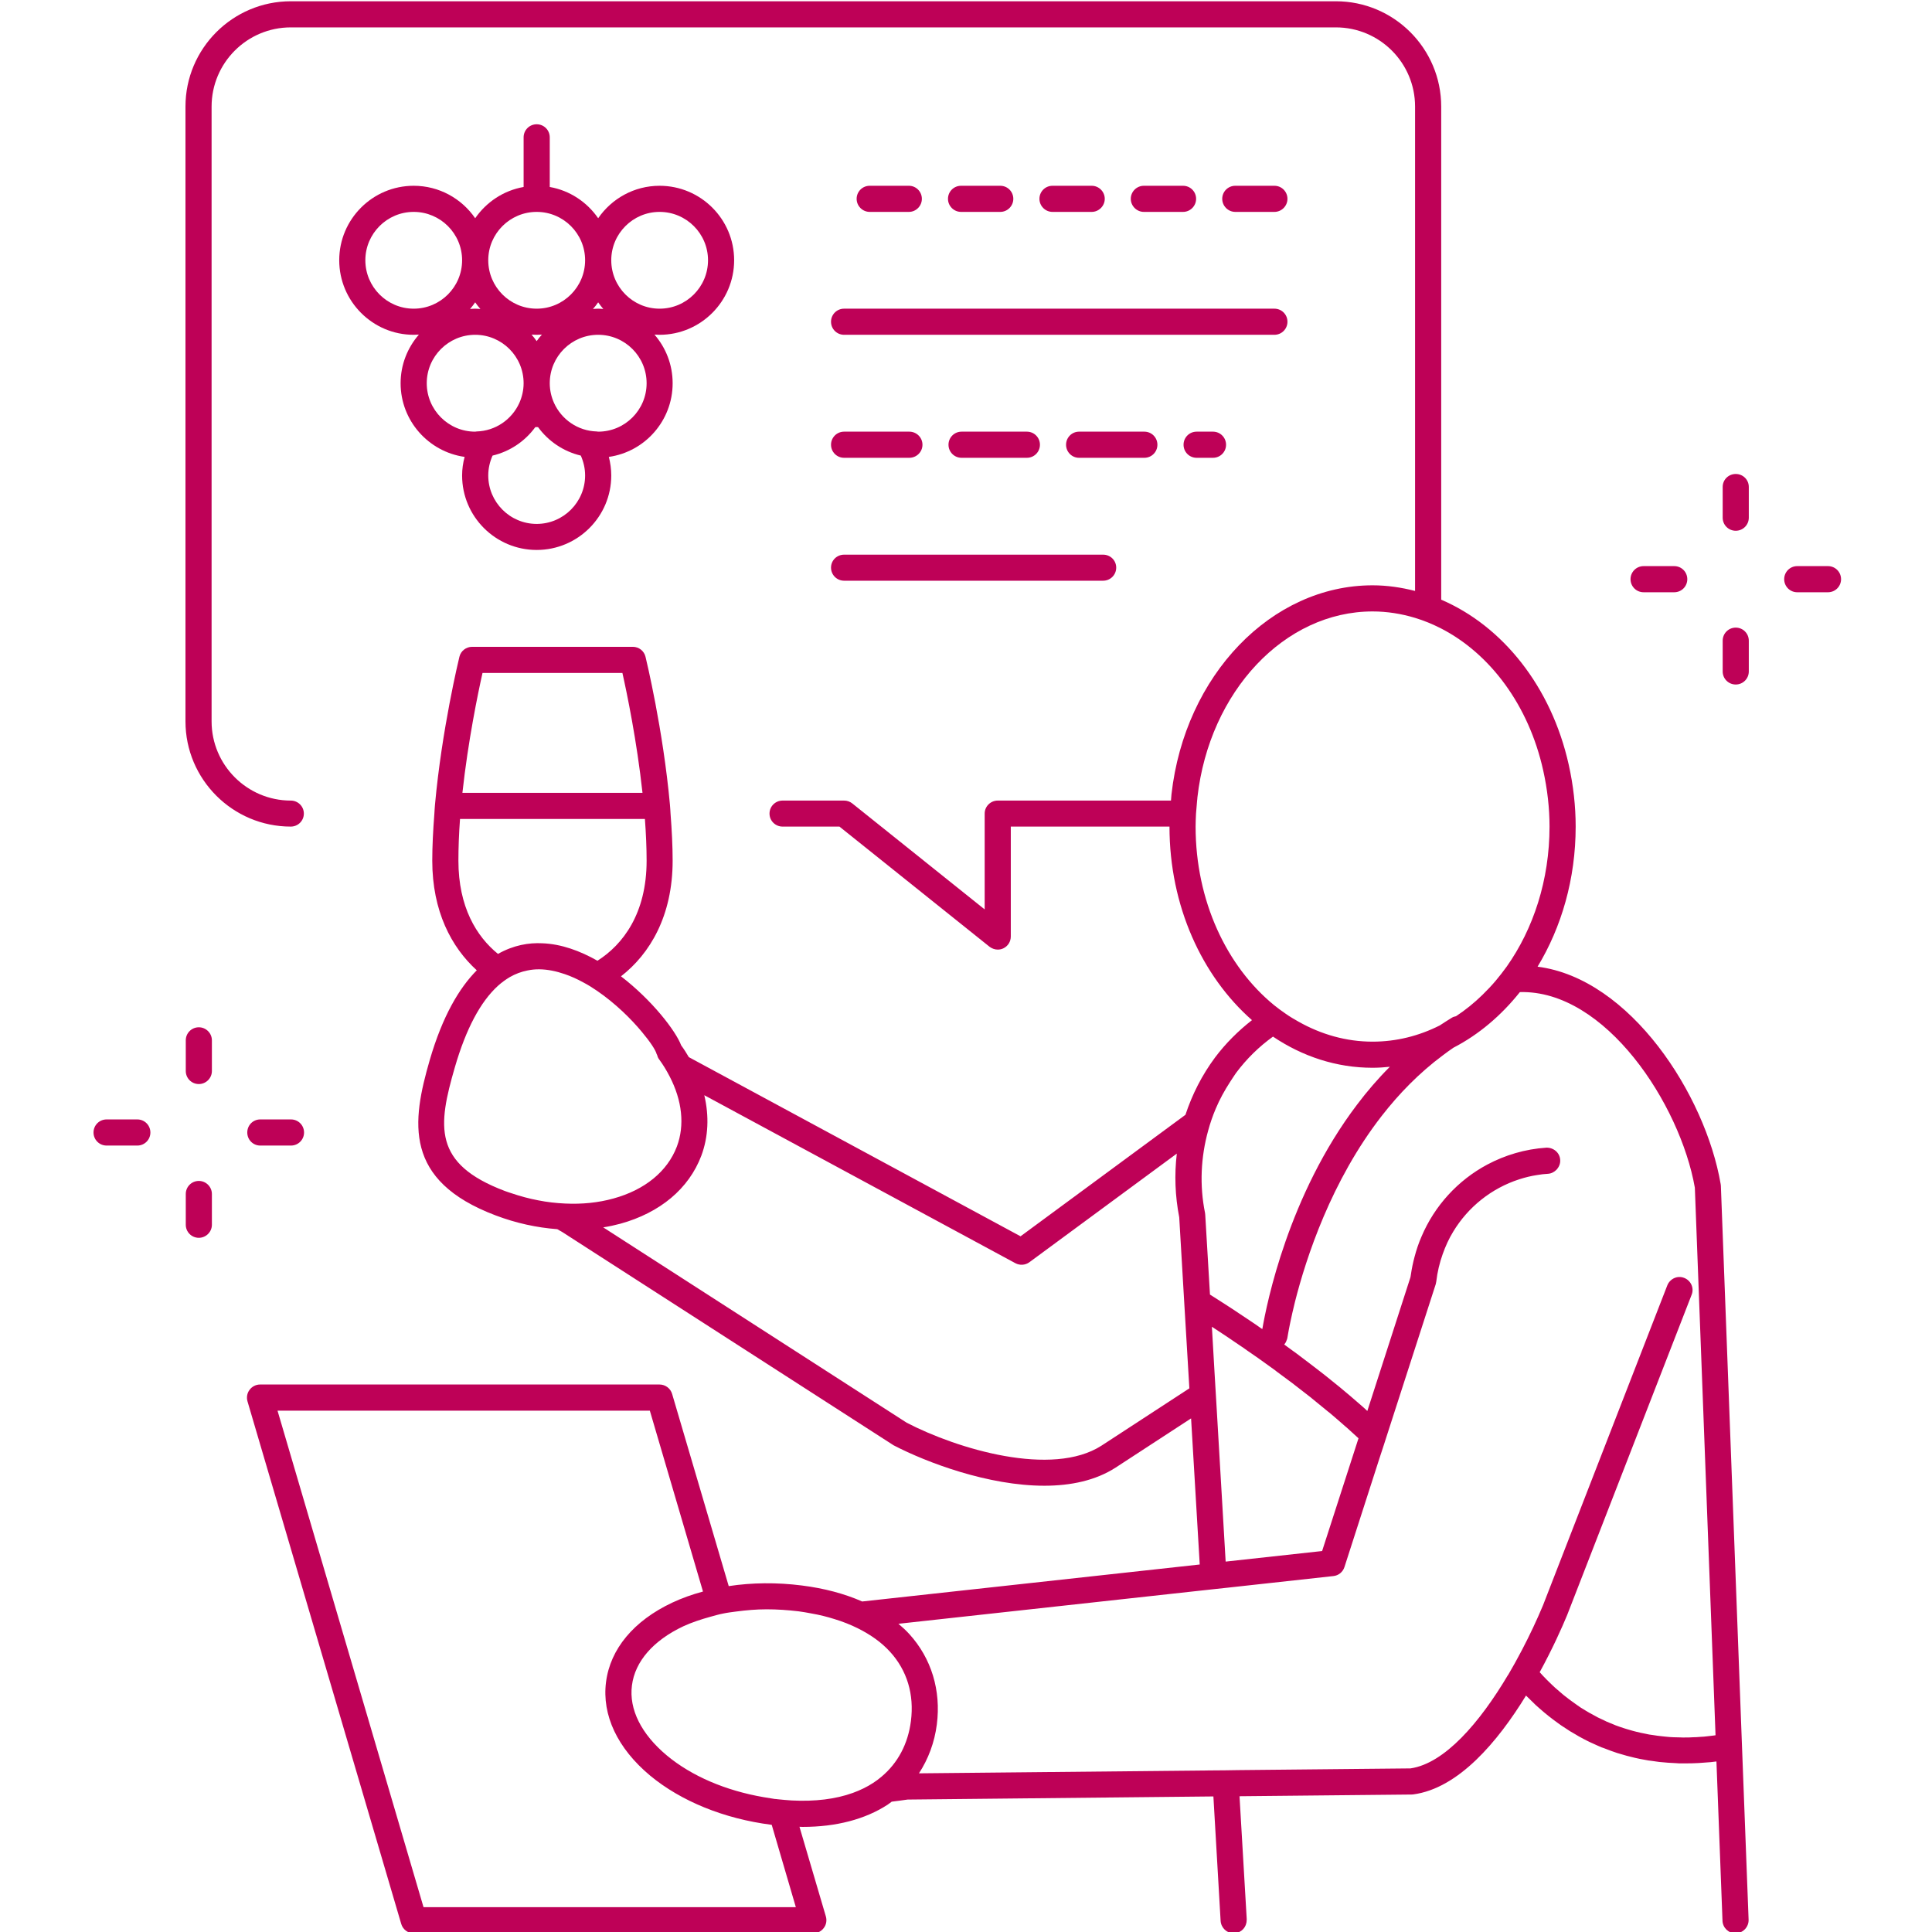<svg xmlns="http://www.w3.org/2000/svg" xmlns:xlink="http://www.w3.org/1999/xlink" width="500" zoomAndPan="magnify" viewBox="0 0 375 375" height="500" preserveAspectRatio="xMidYMid meet" version="1.0"><defs><clipPath id="e3731addc0"><path d="M 346 109 L 357.328 109 L 357.328 115 L 346 115 Z M 346 109 " clip-rule="nonzero"/></clipPath></defs><path fill="#be0157" d="M 332.75 336.848 C 332.535 336.867 332.324 336.906 332.109 336.926 C 331.895 336.945 331.68 336.984 331.445 337.004 C 331.211 337.023 330.957 337.043 330.723 337.082 C 330.508 337.082 330.293 337.102 330.078 337.121 C 329.824 337.141 329.574 337.16 329.301 337.18 C 329.086 337.199 328.871 337.199 328.656 337.199 C 328.383 337.219 328.129 337.238 327.855 337.238 C 327.641 337.238 327.406 337.238 327.191 337.238 C 326.918 337.258 326.648 337.258 326.375 337.238 C 326.141 337.238 325.906 337.238 325.691 337.219 C 325.398 337.219 325.125 337.199 324.852 337.199 C 324.617 337.18 324.363 337.16 324.129 337.16 C 323.855 337.141 323.586 337.121 323.293 337.082 C 323.059 337.062 322.805 337.043 322.551 337.004 C 322.277 336.984 322.004 336.945 321.711 336.906 C 321.457 336.867 321.203 336.828 320.949 336.789 C 320.66 336.75 320.387 336.711 320.113 336.672 C 319.84 336.613 319.566 336.555 319.273 336.496 C 319.02 336.457 318.746 336.398 318.492 336.34 C 318.18 336.281 317.887 336.184 317.578 336.125 C 317.324 336.047 317.09 336.008 316.836 335.93 C 316.484 335.832 316.133 335.715 315.762 335.617 C 315.566 335.559 315.371 335.5 315.195 335.441 C 314.633 335.27 314.066 335.055 313.52 334.859 C 313.48 334.84 313.461 334.82 313.441 334.82 C 312.895 334.605 312.367 334.391 311.824 334.156 C 311.668 334.078 311.512 334 311.355 333.922 C 310.945 333.746 310.555 333.551 310.145 333.355 C 309.949 333.258 309.773 333.141 309.578 333.043 C 309.207 332.848 308.84 332.652 308.469 332.441 C 308.254 332.324 308.059 332.188 307.844 332.07 C 307.492 331.855 307.141 331.641 306.789 331.426 C 306.574 331.27 306.359 331.133 306.145 330.977 C 305.816 330.742 305.465 330.508 305.133 330.254 C 304.918 330.098 304.684 329.941 304.469 329.766 C 304.137 329.516 303.805 329.262 303.473 328.988 C 303.258 328.812 303.027 328.617 302.812 328.422 C 302.48 328.148 302.168 327.875 301.836 327.582 C 301.621 327.367 301.387 327.152 301.172 326.957 C 300.859 326.648 300.547 326.355 300.238 326.043 C 300.004 325.809 299.789 325.574 299.555 325.34 C 299.32 325.086 299.086 324.832 298.852 324.578 C 301.348 320.016 303.184 315.898 304.176 313.5 L 328.344 251.316 C 328.871 250.012 328.207 248.547 326.898 248.039 C 325.945 247.648 324.871 247.922 324.188 248.625 C 323.953 248.859 323.758 249.152 323.625 249.484 L 299.496 311.59 C 298.305 314.438 296.922 317.383 295.398 320.289 C 294.949 321.105 294.52 321.926 294.074 322.746 C 293.625 323.547 293.176 324.324 292.727 325.105 C 292.707 325.105 292.707 325.105 292.707 325.105 C 287.207 334.371 280.398 342.289 273.77 343.246 L 240.277 343.578 L 237.742 343.617 L 235.207 343.637 L 178.367 344.203 C 180.18 341.43 181.391 338.215 181.84 334.703 C 182.68 328.109 180.785 321.887 176.496 317.168 C 175.852 316.465 175.129 315.801 174.387 315.176 L 233.156 308.723 L 235.676 308.449 L 238.211 308.176 L 258.809 305.914 C 259.801 305.816 260.641 305.133 260.953 304.176 L 267.742 283.09 L 268.637 280.359 L 269.496 277.688 L 278.684 249.23 C 278.723 249.074 278.762 248.898 278.781 248.742 C 278.996 246.891 279.426 245.094 280.027 243.418 C 280.574 241.875 281.238 240.414 282.078 239.047 C 284.965 234.27 289.508 230.641 294.871 228.906 C 296.023 228.535 297.195 228.242 298.402 228.066 C 299.066 227.949 299.77 227.871 300.469 227.832 C 301.113 227.793 301.68 227.48 302.109 227.051 C 302.578 226.547 302.891 225.883 302.832 225.121 C 302.754 223.738 301.543 222.723 300.141 222.762 C 296.023 223.035 292.141 224.203 288.688 226.039 C 282.992 229.082 278.449 234.016 275.895 240.062 C 275.348 241.312 274.918 242.617 274.566 243.945 C 274.254 245.094 274.02 246.246 273.848 247.438 C 273.828 247.59 273.789 247.746 273.77 247.902 L 265.398 273.867 C 264.875 273.379 264.348 272.891 263.781 272.422 C 263.215 271.914 262.629 271.445 262.066 270.941 C 261.383 270.375 260.699 269.789 260.016 269.223 C 259.41 268.734 258.809 268.246 258.203 267.762 C 257.52 267.215 256.855 266.668 256.156 266.141 C 255.531 265.652 254.906 265.184 254.281 264.699 C 253.617 264.191 252.957 263.684 252.293 263.195 C 251.902 262.883 251.492 262.59 251.082 262.297 C 250.848 262.125 250.613 261.949 250.363 261.773 C 249.992 261.52 249.621 261.227 249.27 260.973 C 249.465 260.738 249.621 260.484 249.719 260.172 C 249.777 260.016 249.855 259.879 249.875 259.703 C 249.895 259.645 250.051 258.535 250.441 256.68 C 250.672 255.59 250.965 254.242 251.355 252.684 C 253.52 244.121 258.398 229.18 268.207 216.578 C 271.562 212.27 275.484 208.23 280.086 204.816 C 280.75 204.309 281.434 203.82 282.117 203.355 C 287.031 200.816 291.383 197.113 295.008 192.566 C 311.609 192.117 326.121 214.336 328.969 230.523 L 332.984 336.809 C 332.906 336.828 332.828 336.828 332.75 336.848 Z M 176.809 334.059 C 176.242 338.504 174.273 342.191 171.113 344.844 C 170.605 345.273 170.078 345.684 169.492 346.055 C 168.305 346.836 166.977 347.477 165.531 348.004 C 162.18 349.215 158.16 349.703 153.676 349.469 C 152.777 349.41 151.879 349.332 150.961 349.234 C 150.77 349.195 150.574 349.195 150.359 349.176 C 150.281 349.156 150.203 349.137 150.125 349.137 C 149.48 349.039 148.836 348.941 148.191 348.824 C 140.84 347.555 134.227 344.727 129.43 340.73 C 124.477 336.594 122.055 331.777 122.66 327.133 C 123.246 322.492 126.797 318.414 132.629 315.664 C 134.266 314.906 136.062 314.32 137.895 313.812 C 138.715 313.598 139.512 313.344 140.352 313.188 C 141.172 313.012 142.031 312.914 142.887 312.797 C 144.82 312.543 146.77 312.367 148.797 312.367 C 150.828 312.367 152.914 312.504 155.02 312.758 C 155.859 312.875 156.68 313.012 157.477 313.168 C 159.059 313.441 160.539 313.812 161.965 314.262 C 163.582 314.75 165.086 315.352 166.469 316.035 C 168.984 317.285 171.094 318.785 172.75 320.602 C 176.066 324.227 177.469 328.891 176.809 334.059 Z M 82.207 370.184 L 53.867 273.809 L 126.133 273.809 L 136.449 308.918 C 134.344 309.48 132.336 310.203 130.461 311.082 C 123.012 314.594 118.449 320.055 117.629 326.492 C 116.809 332.906 119.852 339.344 126.172 344.629 C 132.199 349.625 140.547 353.016 149.715 354.188 C 149.734 354.207 149.754 354.207 149.793 354.207 L 154.473 370.184 Z M 247.805 266.219 C 248.879 267 249.953 267.801 251.043 268.617 C 251.062 268.637 251.082 268.656 251.082 268.656 C 252.215 269.516 253.348 270.395 254.477 271.289 C 254.496 271.309 254.496 271.309 254.516 271.328 C 255.59 272.188 256.66 273.066 257.734 273.961 C 257.852 274.039 257.949 274.117 258.066 274.215 C 259.082 275.074 260.094 275.953 261.09 276.832 C 261.246 276.945 261.383 277.082 261.52 277.199 C 262.238 277.844 262.961 278.508 263.684 279.172 L 256.621 301.055 L 237.898 303.105 L 236.082 272.109 L 235.906 269.184 L 235.734 266.277 L 235.227 257.52 C 235.266 257.559 235.305 257.578 235.344 257.598 C 236.16 258.145 237.039 258.711 237.918 259.293 C 237.977 259.332 238.035 259.371 238.094 259.41 C 238.988 260.016 239.926 260.641 240.883 261.305 C 241 261.383 241.098 261.441 241.215 261.52 C 241.488 261.715 241.797 261.93 242.09 262.145 C 242.754 262.59 243.438 263.059 244.121 263.547 C 244.199 263.605 244.258 263.645 244.336 263.703 C 244.375 263.723 244.414 263.762 244.473 263.801 C 245.133 264.27 245.836 264.777 246.539 265.281 C 246.871 265.516 247.184 265.75 247.516 265.984 C 247.609 266.062 247.707 266.141 247.805 266.219 Z M 234.504 219.445 C 234.895 218.004 235.383 216.598 235.965 215.215 C 236.727 213.398 237.684 211.664 238.758 210.004 C 239.145 209.441 239.496 208.836 239.906 208.27 C 241.973 205.5 244.395 203.141 247.086 201.207 C 252.801 205.051 259.391 207.254 266.414 207.254 C 267.547 207.254 268.656 207.176 269.77 207.059 C 267.449 209.383 265.34 211.84 263.43 214.375 C 250.07 231.969 245.855 253.074 245.016 257.969 C 244.918 257.91 244.801 257.832 244.703 257.773 C 244.043 257.285 243.379 256.855 242.715 256.406 C 242.168 256.039 241.625 255.668 241.078 255.316 C 240.395 254.848 239.73 254.418 239.086 253.988 C 238.602 253.676 238.113 253.367 237.645 253.055 C 236.961 252.605 236.297 252.195 235.656 251.785 C 235.383 251.609 235.109 251.434 234.855 251.277 L 233.938 235.812 C 233.938 235.695 233.918 235.578 233.898 235.441 C 232.809 230.074 233.078 224.594 234.504 219.445 Z M 232.066 160.441 C 232.066 159.625 232.105 158.805 232.145 157.926 C 232.203 157.125 232.281 156.27 232.359 155.391 C 232.398 155.156 232.398 154.98 232.418 154.766 C 234.738 134.188 249.348 118.68 266.414 118.68 C 269.242 118.68 272.012 119.129 274.664 119.93 C 275.523 120.184 276.363 120.496 277.199 120.828 C 278.059 121.18 278.898 121.57 279.738 121.996 C 289.234 126.895 296.727 136.879 299.535 149.539 C 300.352 153.207 300.762 156.871 300.762 160.441 C 300.762 170.82 297.621 180.297 292.453 187.613 C 291.77 188.551 291.07 189.465 290.328 190.344 C 289.508 191.32 288.629 192.234 287.734 193.113 C 286.133 194.676 284.418 196.059 282.605 197.25 C 282.352 197.309 282.098 197.367 281.863 197.504 C 281.043 198.008 280.242 198.516 279.445 199.043 C 275.426 201.07 271.035 202.184 266.414 202.184 C 261.285 202.184 256.426 200.777 252.039 198.301 C 251.199 197.832 250.344 197.328 249.543 196.762 C 248.781 196.234 248.02 195.688 247.301 195.102 C 238.113 187.594 232.066 174.875 232.066 160.441 Z M 213.809 280.594 C 204.23 286.777 185.82 281.258 175.988 276.148 L 117.082 238.23 C 118.215 238.055 119.305 237.82 120.398 237.527 C 128.121 235.402 133.699 230.719 136.121 224.34 C 137.504 220.637 137.66 216.617 136.703 212.578 L 197.094 245.191 C 197.949 245.641 199.004 245.582 199.805 244.996 L 228.418 223.914 C 227.93 227.988 228.086 232.164 228.887 236.277 L 229.863 252.879 L 230.855 269.477 Z M 109.691 233.605 C 107.953 233.527 106.199 233.332 104.441 232.98 C 102.707 232.652 100.973 232.184 99.254 231.598 C 98.824 231.461 98.395 231.324 97.988 231.168 C 83.98 225.883 84.977 218.566 88.293 207.137 C 90.457 199.688 93.266 194.422 96.66 191.34 C 97.402 190.676 98.16 190.129 98.941 189.66 C 100.035 189.035 101.164 188.609 102.355 188.375 C 103.078 188.219 103.82 188.141 104.578 188.141 C 104.598 188.141 104.637 188.141 104.676 188.141 C 106.336 188.16 107.973 188.512 109.613 189.074 C 110.82 189.484 112.031 190.031 113.199 190.676 C 114.137 191.164 115.035 191.73 115.91 192.332 C 119.441 194.754 122.504 197.773 124.59 200.293 C 126.211 202.223 127.266 203.84 127.457 204.602 C 127.477 204.641 127.516 204.68 127.535 204.738 C 127.613 205.031 127.711 205.324 127.906 205.578 C 128.727 206.688 129.391 207.801 129.977 208.934 C 132.395 213.594 132.941 218.391 131.379 222.547 C 129.547 227.363 125.176 230.953 119.051 232.633 C 116.105 233.449 112.945 233.762 109.691 233.605 Z M 88.977 167.055 C 88.977 164.578 89.074 161.867 89.289 158.961 L 125.176 158.961 C 125.391 161.867 125.508 164.578 125.508 167.055 C 125.508 177.332 120.906 183.34 115.969 186.48 C 112.598 184.57 108.949 183.223 105.262 183.09 C 102.668 182.953 99.684 183.438 96.66 185.156 C 92.484 181.762 88.977 176.047 88.977 167.055 Z M 93.656 130.617 L 120.809 130.617 C 121.684 134.52 123.617 143.844 124.707 153.887 L 89.754 153.887 C 90.848 143.844 92.777 134.52 93.656 130.617 Z M 334.02 230.152 C 334.02 230.035 334 229.941 333.98 229.824 C 331.016 212.52 316.445 189.914 298.441 187.633 C 303.086 179.969 305.836 170.586 305.836 160.441 C 305.836 156.504 305.387 152.445 304.488 148.426 C 301.113 133.273 291.652 121.512 279.738 116.398 L 279.738 20.688 C 279.738 9.414 270.57 0.246 259.293 0.246 L 56.441 0.246 C 45.168 0.246 36 9.414 36 20.688 L 36 140.02 C 36 151.273 45.168 160.441 56.441 160.441 C 57.844 160.441 58.977 159.312 58.977 157.926 C 58.977 157.926 58.977 157.926 58.977 157.906 C 58.977 156.523 57.844 155.391 56.441 155.391 C 47.957 155.391 41.07 148.484 41.07 140.02 L 41.07 20.688 C 41.07 12.203 47.957 5.316 56.441 5.316 L 259.293 5.316 C 267.781 5.316 274.664 12.203 274.664 20.688 L 274.664 114.703 C 271.992 114.02 269.242 113.609 266.414 113.609 C 246.773 113.609 229.977 131.066 227.383 154.18 C 227.344 154.609 227.324 154.98 227.285 155.391 L 193.66 155.391 C 192.273 155.391 191.125 156.523 191.125 157.906 L 191.125 176.516 L 165.418 155.938 C 164.969 155.586 164.422 155.391 163.836 155.391 L 151.898 155.391 C 150.496 155.391 149.363 156.523 149.363 157.906 C 149.363 157.926 149.363 157.926 149.363 157.926 C 149.363 159.312 150.496 160.441 151.898 160.441 L 162.938 160.441 L 192.078 183.77 C 192.547 184.121 193.113 184.316 193.66 184.316 C 194.051 184.316 194.422 184.238 194.773 184.062 C 195.648 183.633 196.195 182.758 196.195 181.781 L 196.195 160.441 L 226.996 160.441 C 226.996 175.852 233.312 189.484 243.008 198.008 C 240.336 200.098 237.918 202.496 235.848 205.246 C 233.312 208.66 231.402 212.422 230.094 216.383 L 198.086 239.965 L 133.699 205.188 C 133.254 204.426 132.766 203.645 132.219 202.906 C 131.145 200.078 126.602 194.168 120.535 189.504 C 126.133 185.156 130.559 177.801 130.559 167.055 C 130.559 164.266 130.402 161.164 130.152 157.926 C 130.113 157.34 130.094 156.793 130.035 156.191 C 128.707 141.582 125.43 128.043 125.293 127.477 C 125.02 126.348 124.008 125.547 122.836 125.547 L 91.629 125.547 C 90.477 125.547 89.441 126.348 89.172 127.477 C 89.035 128.043 85.758 141.582 84.43 156.191 C 84.371 156.793 84.352 157.34 84.312 157.926 C 84.059 161.184 83.902 164.285 83.902 167.055 C 83.902 176.887 87.629 183.867 92.543 188.336 C 89.133 191.77 85.895 197.23 83.418 205.734 C 79.926 217.77 78.285 229.141 96.191 235.906 C 100.152 237.41 104.207 238.289 108.168 238.582 C 108.48 238.758 108.773 238.949 109.086 239.105 L 173.453 280.535 C 179.949 283.91 191.867 288.379 202.711 288.379 C 207.801 288.379 212.637 287.383 216.559 284.848 L 231.188 275.309 L 232.867 303.668 L 167.348 310.848 C 163.934 309.344 160.012 308.293 155.664 307.746 C 150.77 307.121 145.949 307.18 141.445 307.863 L 130.461 270.57 C 130.152 269.496 129.156 268.734 128.023 268.734 L 50.473 268.734 C 49.672 268.734 48.91 269.125 48.441 269.77 C 47.957 270.395 47.82 271.23 48.035 271.992 L 77.875 373.422 C 78.188 374.512 79.184 375.254 80.297 375.254 L 157.867 375.254 C 158.668 375.254 159.43 374.863 159.895 374.219 C 160.383 373.594 160.52 372.758 160.305 371.996 L 155.176 354.578 C 155.391 354.578 155.625 354.598 155.82 354.598 C 162.297 354.598 167.895 353.133 172.262 350.305 C 172.555 350.109 172.809 349.898 173.082 349.703 C 173.59 349.625 174.117 349.566 174.602 349.508 L 176.164 349.293 L 235.52 348.688 L 236.922 372.855 C 237.02 374.199 238.133 375.254 239.457 375.254 C 239.516 375.254 239.555 375.234 239.613 375.234 C 240.961 375.156 241.973 374.043 241.973 372.719 C 241.973 372.66 241.992 372.621 241.992 372.562 L 240.59 348.648 L 273.98 348.316 C 274.078 348.316 274.195 348.316 274.293 348.297 C 283.109 347.129 290.738 338.02 296.199 329.105 C 296.277 329.184 296.355 329.262 296.434 329.34 C 296.727 329.609 297 329.883 297.273 330.156 C 297.543 330.43 297.816 330.684 298.09 330.957 C 298.383 331.211 298.656 331.445 298.93 331.699 C 299.203 331.934 299.496 332.188 299.77 332.422 C 300.062 332.672 300.332 332.887 300.605 333.102 C 301.172 333.551 301.719 333.961 302.285 334.371 C 302.539 334.547 302.793 334.742 303.047 334.918 C 303.355 335.133 303.668 335.328 304 335.539 C 304.254 335.715 304.488 335.871 304.742 336.027 C 305.055 336.223 305.387 336.418 305.719 336.594 C 305.953 336.75 306.203 336.887 306.438 337.023 C 306.77 337.199 307.102 337.375 307.414 337.551 C 307.668 337.668 307.902 337.785 308.137 337.922 C 308.469 338.078 308.801 338.254 309.129 338.387 C 309.363 338.504 309.598 338.602 309.812 338.699 C 310.164 338.855 310.496 338.992 310.828 339.148 C 311.023 339.207 311.199 339.285 311.395 339.344 C 312.23 339.676 313.07 339.988 313.91 340.262 C 313.949 340.262 314.008 340.281 314.047 340.301 C 314.398 340.418 314.77 340.516 315.117 340.613 C 315.312 340.672 315.527 340.73 315.723 340.789 C 316.055 340.887 316.387 340.965 316.738 341.043 C 316.934 341.102 317.148 341.141 317.363 341.199 C 317.695 341.277 318.023 341.332 318.336 341.41 C 318.551 341.449 318.766 341.488 318.98 341.527 C 319.293 341.586 319.625 341.645 319.938 341.703 C 320.152 341.723 320.348 341.762 320.562 341.781 C 320.871 341.84 321.203 341.879 321.516 341.918 C 321.711 341.957 321.887 341.977 322.082 341.996 C 323.215 342.113 324.305 342.191 325.359 342.23 C 325.555 342.25 325.73 342.25 325.906 342.27 C 326.199 342.27 326.473 342.27 326.742 342.27 C 326.918 342.27 327.094 342.27 327.289 342.27 C 328.07 342.27 328.832 342.25 329.555 342.211 C 329.668 342.211 329.766 342.191 329.883 342.191 C 330.605 342.152 331.309 342.094 331.992 342.035 C 332.051 342.016 332.129 342.016 332.188 342.016 C 332.516 341.977 332.848 341.938 333.16 341.898 L 334.332 372.719 L 334.332 372.816 C 334.391 374.18 335.5 375.254 336.867 375.254 C 336.887 375.254 336.926 375.254 336.965 375.234 C 338.352 375.195 339.441 374.004 339.402 372.621 L 338.117 338.855 L 334.02 230.152 " fill-opacity="1" fill-rule="nonzero"/><path fill="#be0157" d="M 161.301 62.449 C 161.301 63.852 162.434 64.984 163.836 64.984 L 247.359 64.984 C 248.762 64.984 249.895 63.852 249.895 62.449 C 249.895 61.043 248.762 59.914 247.359 59.914 L 163.836 59.914 C 162.434 59.914 161.301 61.043 161.301 62.449 " fill-opacity="1" fill-rule="nonzero"/><path fill="#be0157" d="M 194.148 41.129 C 195.551 41.129 196.684 39.977 196.684 38.594 C 196.684 37.188 195.551 36.059 194.148 36.059 L 186.539 36.059 C 185.137 36.059 184.004 37.188 184.004 38.594 C 184.004 39.977 185.137 41.129 186.539 41.129 L 194.148 41.129 " fill-opacity="1" fill-rule="nonzero"/><path fill="#be0157" d="M 247.359 41.129 C 248.762 41.129 249.895 39.977 249.895 38.594 C 249.895 37.188 248.762 36.059 247.359 36.059 L 239.77 36.059 C 238.367 36.059 237.234 37.188 237.234 38.594 C 237.234 39.977 238.367 41.129 239.77 41.129 L 247.359 41.129 " fill-opacity="1" fill-rule="nonzero"/><path fill="#be0157" d="M 176.418 41.129 C 177.801 41.129 178.934 39.977 178.934 38.594 C 178.934 37.188 177.801 36.059 176.418 36.059 L 168.809 36.059 C 167.406 36.059 166.273 37.188 166.273 38.594 C 166.273 39.977 167.406 41.129 168.809 41.129 L 176.418 41.129 " fill-opacity="1" fill-rule="nonzero"/><path fill="#be0157" d="M 229.629 41.129 C 231.031 41.129 232.164 39.977 232.164 38.594 C 232.164 37.188 231.031 36.059 229.629 36.059 L 222.02 36.059 C 220.637 36.059 219.484 37.188 219.484 38.594 C 219.484 39.977 220.637 41.129 222.02 41.129 L 229.629 41.129 " fill-opacity="1" fill-rule="nonzero"/><path fill="#be0157" d="M 211.898 41.129 C 213.281 41.129 214.434 39.977 214.434 38.594 C 214.434 37.188 213.281 36.059 211.898 36.059 L 204.289 36.059 C 202.887 36.059 201.754 37.188 201.754 38.594 C 201.754 39.977 202.887 41.129 204.289 41.129 L 211.898 41.129 " fill-opacity="1" fill-rule="nonzero"/><path fill="#be0157" d="M 163.836 88.859 L 176.496 88.859 C 177.898 88.859 179.051 87.727 179.051 86.324 C 179.051 84.918 177.898 83.785 176.496 83.785 L 163.836 83.785 C 162.434 83.785 161.301 84.918 161.301 86.324 C 161.301 87.727 162.434 88.859 163.836 88.859 " fill-opacity="1" fill-rule="nonzero"/><path fill="#be0157" d="M 209.441 83.785 C 208.055 83.785 206.922 84.918 206.922 86.324 C 206.922 87.727 208.055 88.859 209.441 88.859 L 222.117 88.859 C 223.523 88.859 224.652 87.727 224.652 86.324 C 224.652 84.918 223.523 83.785 222.117 83.785 L 209.441 83.785 " fill-opacity="1" fill-rule="nonzero"/><path fill="#be0157" d="M 232.262 83.785 C 230.855 83.785 229.727 84.918 229.727 86.324 C 229.727 87.727 230.855 88.859 232.262 88.859 L 235.441 88.859 C 236.844 88.859 237.977 87.727 237.977 86.324 C 237.977 84.918 236.844 83.785 235.441 83.785 L 232.262 83.785 " fill-opacity="1" fill-rule="nonzero"/><path fill="#be0157" d="M 186.637 83.785 C 185.234 83.785 184.102 84.918 184.102 86.324 C 184.102 87.727 185.234 88.859 186.637 88.859 L 199.316 88.859 C 200.719 88.859 201.852 87.727 201.852 86.324 C 201.852 84.918 200.719 83.785 199.316 83.785 L 186.637 83.785 " fill-opacity="1" fill-rule="nonzero"/><path fill="#be0157" d="M 163.836 112.715 L 214.121 112.715 C 215.523 112.715 216.656 111.582 216.656 110.176 C 216.656 108.773 215.523 107.66 214.121 107.66 L 163.836 107.66 C 162.434 107.66 161.301 108.773 161.301 110.176 C 161.301 111.582 162.434 112.715 163.836 112.715 " fill-opacity="1" fill-rule="nonzero"/><path fill="#be0157" d="M 26.656 217.281 L 20.688 217.281 C 19.281 217.281 18.152 218.41 18.152 219.816 C 18.152 221.219 19.281 222.352 20.688 222.352 L 26.656 222.352 C 28.059 222.352 29.191 221.219 29.191 219.816 C 29.191 218.41 28.059 217.281 26.656 217.281 " fill-opacity="1" fill-rule="nonzero"/><path fill="#be0157" d="M 50.512 222.352 L 56.48 222.352 C 57.883 222.352 59.016 221.219 59.016 219.816 C 59.016 218.41 57.883 217.281 56.48 217.281 L 50.512 217.281 C 49.105 217.281 47.996 218.41 47.996 219.816 C 47.996 221.219 49.105 222.352 50.512 222.352 " fill-opacity="1" fill-rule="nonzero"/><path fill="#be0157" d="M 38.594 199.395 C 37.188 199.395 36.059 200.527 36.059 201.93 L 36.059 207.879 C 36.059 209.285 37.188 210.414 38.594 210.414 C 39.977 210.414 41.129 209.285 41.129 207.879 L 41.129 201.93 C 41.129 200.527 39.977 199.395 38.594 199.395 " fill-opacity="1" fill-rule="nonzero"/><path fill="#be0157" d="M 38.594 229.219 C 37.188 229.219 36.059 230.348 36.059 231.754 L 36.059 237.723 C 36.059 239.125 37.188 240.258 38.594 240.258 C 39.977 240.258 41.129 239.125 41.129 237.723 L 41.129 231.754 C 41.129 230.348 39.977 229.219 38.594 229.219 " fill-opacity="1" fill-rule="nonzero"/><path fill="#be0157" d="M 319.02 114.957 L 324.969 114.957 C 326.375 114.957 327.504 113.824 327.504 112.422 C 327.504 111.016 326.375 109.883 324.969 109.883 L 319.02 109.883 C 317.617 109.883 316.484 111.016 316.484 112.422 C 316.484 113.824 317.617 114.957 319.02 114.957 " fill-opacity="1" fill-rule="nonzero"/><g clip-path="url(#e3731addc0)"><path fill="#be0157" d="M 354.812 109.883 L 348.844 109.883 C 347.438 109.883 346.309 111.016 346.309 112.422 C 346.309 113.824 347.438 114.957 348.844 114.957 L 354.812 114.957 C 356.215 114.957 357.348 113.824 357.348 112.422 C 357.348 111.016 356.215 109.883 354.812 109.883 " fill-opacity="1" fill-rule="nonzero"/></g><path fill="#be0157" d="M 336.906 92 C 335.5 92 334.371 93.109 334.371 94.516 L 334.371 100.484 C 334.371 101.887 335.5 103.02 336.906 103.02 C 338.312 103.02 339.441 101.887 339.441 100.484 L 339.441 94.516 C 339.441 93.109 338.312 92 336.906 92 " fill-opacity="1" fill-rule="nonzero"/><path fill="#be0157" d="M 336.906 121.82 C 335.5 121.82 334.371 122.953 334.371 124.359 L 334.371 130.328 C 334.371 131.73 335.5 132.863 336.906 132.863 C 338.312 132.863 339.441 131.73 339.441 130.328 L 339.441 124.359 C 339.441 122.953 338.312 121.82 336.906 121.82 " fill-opacity="1" fill-rule="nonzero"/><path fill="#be0157" d="M 113.57 50.512 C 113.57 55.699 109.359 59.914 104.168 59.914 C 98.98 59.914 94.77 55.699 94.77 50.512 C 94.77 45.344 98.98 41.129 104.168 41.129 C 109.359 41.129 113.57 45.344 113.57 50.512 Z M 116.105 64.984 C 121.297 64.984 125.508 69.195 125.508 74.387 C 125.508 79.574 121.297 83.785 116.105 83.785 C 116.008 83.785 115.93 83.746 115.832 83.746 C 112.148 83.648 108.988 81.406 107.543 78.227 C 107.016 77.059 106.707 75.75 106.707 74.387 C 106.707 69.195 110.918 64.984 116.105 64.984 Z M 116.105 58.684 C 116.418 59.133 116.75 59.562 117.102 59.973 C 116.77 59.953 116.438 59.914 116.105 59.914 C 115.754 59.914 115.445 59.953 115.094 59.973 C 115.465 59.562 115.793 59.133 116.105 58.684 Z M 128.023 41.129 C 133.215 41.129 137.426 45.344 137.426 50.512 C 137.426 55.699 133.215 59.914 128.023 59.914 C 122.855 59.914 118.645 55.699 118.645 50.512 C 118.645 45.344 122.855 41.129 128.023 41.129 Z M 103.176 64.945 C 103.508 64.965 103.84 64.984 104.168 64.984 C 104.5 64.984 104.852 64.965 105.184 64.945 C 104.812 65.355 104.48 65.766 104.168 66.211 C 103.859 65.766 103.527 65.355 103.176 64.945 Z M 104.168 101.691 C 98.98 101.691 94.77 97.461 94.77 92.289 C 94.77 90.906 95.082 89.617 95.605 88.43 C 98.98 87.629 101.906 85.641 103.898 82.91 C 103.996 82.91 104.07 82.891 104.168 82.891 C 104.266 82.891 104.344 82.91 104.441 82.91 C 106.434 85.641 109.359 87.629 112.734 88.43 C 113.258 89.617 113.57 90.906 113.57 92.289 C 113.57 97.461 109.359 101.691 104.168 101.691 Z M 92.504 83.746 C 92.406 83.746 92.328 83.785 92.234 83.785 C 87.062 83.785 82.832 79.574 82.832 74.387 C 82.832 69.195 87.062 64.984 92.234 64.984 C 97.422 64.984 101.633 69.195 101.633 74.387 C 101.633 75.75 101.32 77.059 100.797 78.227 C 99.352 81.406 96.191 83.648 92.504 83.746 Z M 80.297 59.914 C 75.125 59.914 70.914 55.699 70.914 50.512 C 70.914 45.344 75.125 41.129 80.297 41.129 C 85.484 41.129 89.695 45.344 89.695 50.512 C 89.695 55.699 85.484 59.914 80.297 59.914 Z M 92.234 58.684 C 92.543 59.133 92.875 59.562 93.246 59.973 C 92.914 59.953 92.582 59.914 92.234 59.914 C 91.902 59.914 91.57 59.953 91.238 59.973 C 91.59 59.562 91.922 59.133 92.234 58.684 Z M 104.168 24.121 C 102.766 24.121 101.633 25.25 101.633 26.656 L 101.633 36.293 C 97.754 36.973 94.398 39.219 92.234 42.359 C 89.617 38.555 85.25 36.059 80.297 36.059 C 72.336 36.059 65.844 42.531 65.844 50.512 C 65.844 58.488 72.336 64.984 80.297 64.984 C 80.645 64.984 80.977 64.965 81.309 64.945 C 79.105 67.48 77.758 70.777 77.758 74.387 C 77.758 81.66 83.164 87.688 90.184 88.684 C 89.871 89.832 89.695 91.043 89.695 92.289 C 89.695 100.27 96.191 106.746 104.168 106.746 C 112.148 106.746 118.645 100.27 118.645 92.289 C 118.645 91.043 118.469 89.832 118.176 88.684 C 125.176 87.688 130.559 81.66 130.559 74.387 C 130.559 70.777 129.234 67.48 127.031 64.945 C 127.363 64.965 127.691 64.984 128.023 64.984 C 136.004 64.984 142.496 58.488 142.496 50.512 C 142.496 42.531 136.004 36.059 128.023 36.059 C 123.09 36.059 118.719 38.555 116.105 42.359 C 113.941 39.219 110.586 36.973 106.707 36.293 L 106.707 26.656 C 106.707 25.25 105.574 24.121 104.168 24.121 " fill-opacity="1" fill-rule="nonzero"/></svg>